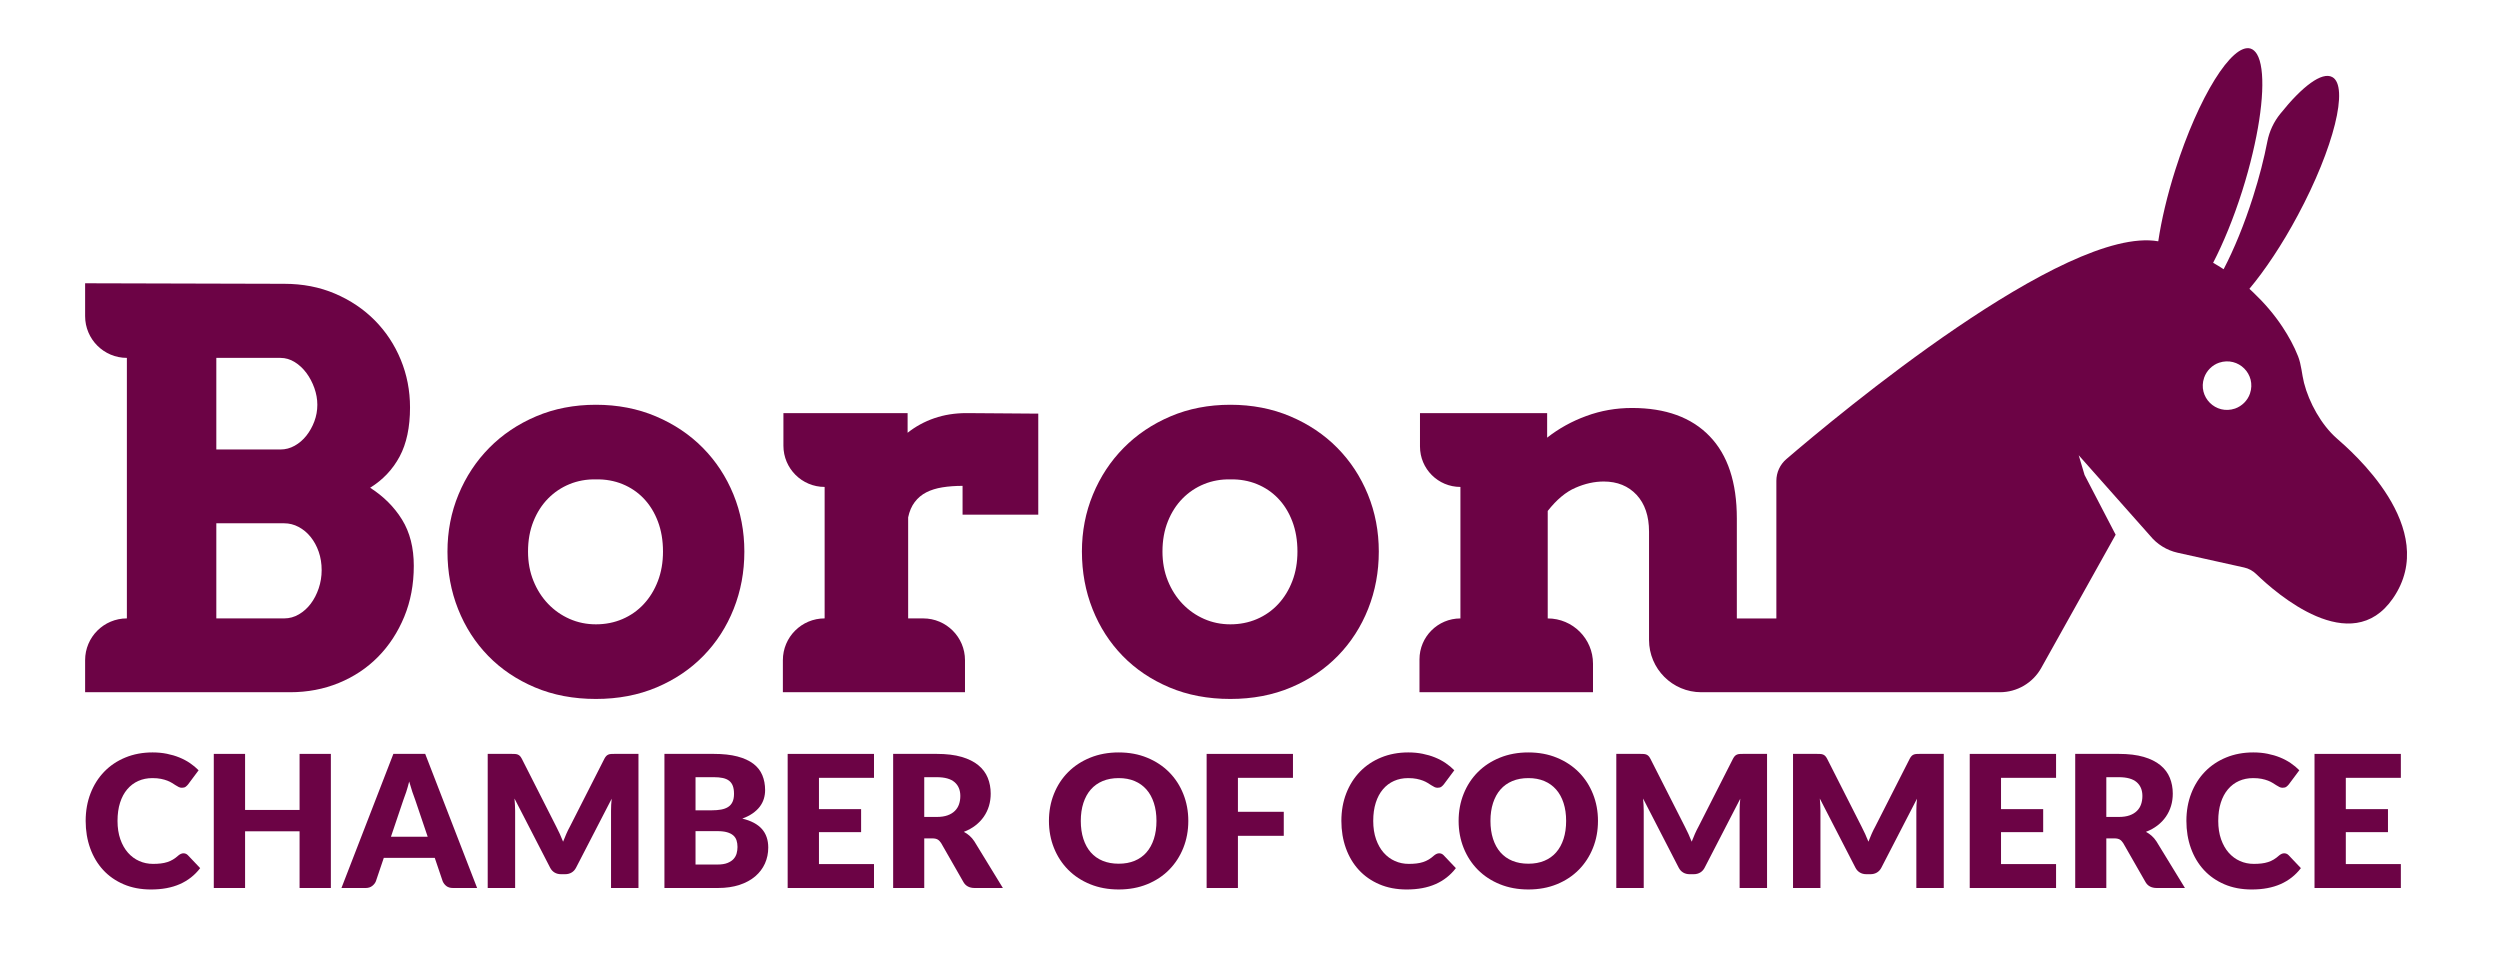 <?xml version="1.0" encoding="UTF-8"?>
<svg id="Layer_1" data-name="Layer 1" xmlns="http://www.w3.org/2000/svg" width="4.164in" height="1.593in" viewBox="0 0 299.821 114.687">
  <defs>
    <style>
      .cls-1 {
        fill: #6c0345;
        stroke-width: 0px;
      }
    </style>
  </defs>
  <path class="cls-1" d="M15.216,74.157h0v-31.243h0c-2.766,0-5.008-2.242-5.008-5.008v-3.941l23.876.064c2.218,0,4.249.393,6.09,1.179,1.841.787,3.43,1.853,4.766,3.199,1.335,1.346,2.375,2.919,3.118,4.717.743,1.799,1.115,3.711,1.115,5.735,0,2.37-.415,4.33-1.244,5.88s-2.009,2.8-3.538,3.748c1.615,1.034,2.892,2.31,3.829,3.829s1.405,3.366,1.405,5.541c0,2.219-.382,4.254-1.147,6.106s-1.809,3.452-3.134,4.798-2.892,2.391-4.701,3.134c-1.809.743-3.759,1.115-5.848,1.115H10.208v-3.845c0-2.766,2.242-5.008,5.008-5.008ZM25.943,42.914v10.985h7.69c.603,0,1.173-.15,1.712-.453.538-.301,1.006-.705,1.405-1.211.398-.506.716-1.077.953-1.712.237-.635.355-1.297.355-1.987,0-.667-.119-1.335-.355-2.003-.237-.667-.555-1.271-.953-1.809-.399-.538-.867-.975-1.405-1.309-.539-.333-1.11-.501-1.712-.501h-7.69ZM25.943,62.752v11.405h8.142c.625,0,1.211-.162,1.761-.485s1.023-.748,1.422-1.276c.398-.528.716-1.142.953-1.842.236-.7.355-1.427.355-2.181,0-.796-.119-1.535-.355-2.213-.237-.679-.561-1.271-.97-1.777-.409-.506-.888-.905-1.438-1.196-.549-.291-1.126-.436-1.729-.436h-8.142Z"/>
  <path class="cls-1" d="M53.664,66.144c0-2.434.441-4.717,1.325-6.85.883-2.132,2.111-3.995,3.683-5.589,1.572-1.594,3.446-2.854,5.622-3.78,2.175-.926,4.566-1.389,7.172-1.389s5.002.463,7.189,1.389c2.186.926,4.065,2.187,5.638,3.78,1.572,1.594,2.795,3.457,3.667,5.589.873,2.132,1.309,4.416,1.309,6.85s-.425,4.723-1.276,6.866c-.851,2.144-2.057,4.017-3.619,5.622-1.562,1.605-3.436,2.871-5.622,3.796s-4.615,1.389-7.286,1.389c-2.693,0-5.132-.463-7.318-1.389-2.187-.926-4.055-2.186-5.605-3.78-1.551-1.594-2.752-3.462-3.603-5.605-.851-2.143-1.276-4.442-1.276-6.898ZM63.325,66.144c0,1.271.215,2.439.646,3.505.431,1.066,1.018,1.987,1.761,2.763s1.604,1.378,2.585,1.809c.98.431,2.03.646,3.15.646,1.142,0,2.202-.21,3.183-.63.98-.42,1.831-1.018,2.552-1.793s1.287-1.696,1.696-2.763c.409-1.066.614-2.245.614-3.538,0-1.335-.205-2.542-.614-3.619-.409-1.077-.975-1.992-1.696-2.746s-1.572-1.33-2.552-1.729c-.98-.398-2.041-.586-3.183-.565-1.12-.021-2.17.167-3.15.565-.98.399-1.842.975-2.585,1.729s-1.33,1.669-1.761,2.746c-.431,1.077-.646,2.283-.646,3.619Z"/>
  <path class="cls-1" d="M124.518,61.718h-9.079v-3.457c-.883,0-1.691.06-2.423.178-.732.118-1.373.318-1.922.598s-1.013.667-1.389,1.163c-.377.496-.641,1.109-.792,1.841v12.116h1.806c2.768,0,5.011,2.244,5.011,5.011v3.841h-21.841v-3.845c0-2.766,2.242-5.008,5.008-5.008h0v-15.767h0c-2.73,0-4.943-2.213-4.943-4.943v-3.91h14.894v2.358c.948-.753,2.014-1.335,3.199-1.745,1.185-.409,2.477-.614,3.877-.614,1.422,0,2.886.011,4.394.032,1.508.022,2.908.032,4.2.032v12.116Z"/>
  <path class="cls-1" d="M129.752,66.144c0-2.434.441-4.717,1.325-6.85.883-2.132,2.111-3.995,3.683-5.589,1.572-1.594,3.446-2.854,5.622-3.78,2.175-.926,4.566-1.389,7.172-1.389s5.003.463,7.189,1.389c2.186.926,4.065,2.187,5.638,3.78,1.572,1.594,2.795,3.457,3.667,5.589s1.309,4.416,1.309,6.85-.426,4.723-1.276,6.866c-.851,2.144-2.057,4.017-3.618,5.622-1.562,1.605-3.437,2.871-5.622,3.796-2.187.926-4.615,1.389-7.286,1.389-2.693,0-5.132-.463-7.318-1.389-2.187-.926-4.055-2.186-5.605-3.78-1.551-1.594-2.752-3.462-3.603-5.605-.851-2.143-1.276-4.442-1.276-6.898ZM139.413,66.144c0,1.271.215,2.439.646,3.505.431,1.066,1.018,1.987,1.761,2.763s1.604,1.378,2.585,1.809c.98.431,2.03.646,3.15.646,1.142,0,2.202-.21,3.183-.63s1.831-1.018,2.553-1.793,1.287-1.696,1.696-2.763c.409-1.066.613-2.245.613-3.538,0-1.335-.204-2.542-.613-3.619-.409-1.077-.975-1.992-1.696-2.746s-1.572-1.33-2.553-1.729c-.98-.398-2.041-.586-3.183-.565-1.12-.021-2.17.167-3.15.565-.98.399-1.842.975-2.585,1.729s-1.33,1.669-1.761,2.746c-.431,1.077-.646,2.283-.646,3.619Z"/>
  <path class="cls-1" d="M280.247,52.57c-1.85-1.62-3.33-4.3-3.93-6.66-.27-1.07-.31-2.15-.71-3.18-.482-1.238-1.146-2.425-1.866-3.518-1.007-1.528-2.207-2.914-3.535-4.173-.146-.139-.293-.276-.439-.408,1.87-2.24,3.92-5.29,5.8-8.81,4.33-8.07,6.17-15.5,4.13-16.59-1.23-.66-3.59,1.11-6.21,4.39-.78.96-1.32,2.09-1.56,3.31-.4,2.07-.98,4.33-1.72,6.66-1.05,3.31-2.28,6.29-3.53,8.69-.4-.27-.83-.52-1.26-.77,1.23-2.38,2.45-5.34,3.49-8.62.49-1.55.91-3.07,1.25-4.52,1.33-5.58,1.54-10.17.52-11.88-.21-.34-.46-.57-.76-.67-2.22-.7-6.26,5.8-9.03,14.53-.98,3.08-1.67,6.03-2.05,8.58-11.15-1.94-38.54,20.92-44.6,26.12-.76.65-1.2,1.6-1.2,2.61v16.5h-4.74v-11.99c0-4.33-1.09-7.62-3.27-9.87-2.17-2.25-5.27-3.38-9.3-3.38-1.92,0-3.74.32-5.48.96-1.73.63-3.3,1.5-4.7,2.6v-2.94h-15.25v4c0,1.34.54,2.55,1.42,3.43s2.09,1.42,3.43,1.42v15.77c-2.71,0-4.91,2.2-4.91,4.91v3.94h20.81v-3.43c0-1.5-.61-2.85-1.59-3.83s-2.34-1.59-3.84-1.59v-12.89c1.07-1.36,2.18-2.29,3.33-2.78,1.14-.5,2.27-.75,3.39-.75,1.63,0,2.95.54,3.94,1.6.99,1.07,1.49,2.54,1.49,4.41v12.99c0,3.463,2.807,6.27,6.27,6.27h35.807c2.058,0,3.955-1.113,4.959-2.91l8.925-15.98-3.73-7.17-.7-2.36,8.56,9.65c.84,1.03,2,1.75,3.3,2.04l7.97,1.77c.56.12,1.06.4,1.47.8,2.4,2.32,11.36,10.17,16.38,2.91,5.83-8.44-5.12-17.78-6.73-19.19ZM269.837,47.19c-.28.83-.96,1.51-1.79,1.8-2.32.79-4.5-1.39-3.71-3.7.29-.84.97-1.52,1.8-1.8,2.31-.77,4.48,1.39,3.7,3.7Z"/>
  <g>
    <path class="cls-1" d="M22.008,102.328c.088,0,.177.017.265.05.088.033.173.09.254.171l1.479,1.557c-.648.846-1.459,1.485-2.434,1.915-.975.431-2.128.646-3.46.646-1.222,0-2.316-.208-3.284-.624-.968-.416-1.789-.989-2.462-1.722s-1.19-1.601-1.551-2.605-.541-2.096-.541-3.273c0-1.199.195-2.302.585-3.306.39-1.004.938-1.871,1.645-2.6s1.553-1.295,2.539-1.7c.986-.405,2.072-.607,3.256-.607.604,0,1.172.053,1.706.16.533.106,1.032.253,1.496.441.464.188.89.414,1.28.679.39.265.736.552,1.038.861l-1.258,1.689c-.081.103-.176.197-.287.282s-.265.127-.464.127c-.132,0-.258-.029-.375-.088-.118-.059-.243-.131-.375-.215s-.278-.177-.436-.276c-.158-.1-.346-.191-.563-.276-.217-.084-.471-.156-.762-.215s-.631-.088-1.021-.088c-.618,0-1.183.114-1.694.342-.512.228-.953.561-1.325.999-.372.438-.659.975-.861,1.611-.203.637-.304,1.363-.304,2.18,0,.824.112,1.556.337,2.197.224.64.53,1.179.916,1.617.386.438.837.771,1.352.999.515.229,1.067.342,1.656.342.338,0,.647-.017.927-.05.28-.033.541-.088.784-.166.243-.077.471-.18.685-.309.213-.128.431-.292.651-.491.088-.073.184-.134.287-.182.103-.048.21-.072.32-.072Z"/>
    <path class="cls-1" d="M39.68,90.406v16.083h-3.753v-6.8h-6.535v6.8h-3.753v-16.083h3.753v6.723h6.535v-6.723h3.753Z"/>
    <path class="cls-1" d="M57.22,106.489h-2.892c-.324,0-.585-.075-.784-.226s-.35-.344-.453-.58l-.949-2.804h-6.115l-.949,2.804c-.081.206-.226.392-.436.557-.209.166-.469.249-.778.249h-2.914l6.226-16.083h3.819l6.226,16.083ZM51.292,100.341l-1.49-4.404c-.11-.279-.229-.609-.354-.988s-.25-.789-.375-1.231c-.11.449-.229.865-.354,1.248s-.243.714-.353.993l-1.479,4.382h4.404Z"/>
    <path class="cls-1" d="M76.57,90.406v16.083h-3.29v-9.25c0-.213.005-.445.017-.695.011-.25.031-.504.061-.762l-4.271,8.268c-.133.258-.311.453-.536.585s-.48.199-.767.199h-.508c-.287,0-.542-.066-.767-.199s-.403-.327-.535-.585l-4.272-8.29c.022.265.041.524.055.778s.022.488.022.701v9.25h-3.289v-16.083h2.848c.162,0,.304.004.425.011.122.007.23.029.326.066.096.037.182.094.259.171.078.077.153.186.227.326l4.139,8.157c.147.28.289.57.425.872.136.302.267.611.392.927.125-.324.256-.64.392-.949.136-.309.281-.604.436-.883l4.128-8.124c.074-.14.149-.249.227-.326s.164-.134.259-.171c.096-.037.204-.059.326-.066s.263-.011.425-.011h2.848Z"/>
    <path class="cls-1" d="M85.6,90.406c1.111,0,2.057.104,2.836.309.78.206,1.417.497,1.91.872.493.375.852.832,1.076,1.369.225.538.337,1.137.337,1.799,0,.361-.052.708-.155,1.043s-.265.647-.485.938c-.221.291-.504.558-.85.8-.346.243-.762.453-1.247.629,1.06.257,1.843.673,2.351,1.247.508.574.762,1.317.762,2.23,0,.684-.133,1.321-.397,1.91-.265.589-.653,1.102-1.165,1.54-.512.438-1.143.78-1.893,1.027s-1.608.37-2.572.37h-6.424v-16.083h5.917ZM83.414,93.199v3.974h1.943c.412,0,.784-.029,1.115-.088.332-.059.613-.162.845-.309.232-.147.408-.349.53-.607.122-.257.182-.581.182-.971,0-.383-.048-.701-.144-.955s-.243-.458-.441-.613c-.199-.154-.451-.265-.756-.331-.305-.066-.667-.099-1.087-.099h-2.186ZM86.041,103.675c.493,0,.896-.062,1.208-.188s.558-.287.734-.486c.176-.199.298-.423.364-.673.066-.25.099-.504.099-.761,0-.294-.039-.56-.116-.795-.078-.235-.21-.434-.397-.596-.188-.162-.436-.287-.745-.375-.309-.088-.699-.132-1.17-.132h-2.605v4.007h2.627Z"/>
    <path class="cls-1" d="M98.216,93.277v3.753h5.055v2.76h-5.055v3.83h6.601v2.87h-10.354v-16.083h10.354v2.87h-6.601Z"/>
    <path class="cls-1" d="M120.27,106.489h-3.377c-.625,0-1.075-.235-1.347-.707l-2.671-4.669c-.125-.199-.265-.344-.419-.436-.154-.092-.375-.138-.662-.138h-.95v5.95h-3.73v-16.083h5.232c1.163,0,2.154.12,2.975.359.821.239,1.49.572,2.009.999.519.427.896.931,1.131,1.512.235.582.353,1.214.353,1.898,0,.523-.07,1.016-.209,1.479-.14.463-.346.892-.618,1.286-.272.394-.609.745-1.01,1.054-.401.309-.863.563-1.385.762.243.125.471.282.685.469s.405.41.574.668l3.422,5.596ZM112.345,97.968c.508,0,.94-.064,1.297-.193.357-.128.649-.307.877-.535s.394-.495.497-.8c.103-.305.154-.635.154-.988,0-.707-.23-1.259-.69-1.656-.46-.397-1.172-.596-2.136-.596h-1.501v4.769h1.501Z"/>
    <path class="cls-1" d="M142.512,98.443c0,1.163-.201,2.245-.602,3.245-.401,1.001-.966,1.871-1.694,2.611-.729.739-1.606,1.319-2.633,1.738s-2.166.629-3.417.629-2.392-.21-3.422-.629-1.912-.999-2.644-1.738c-.732-.74-1.299-1.61-1.7-2.611-.401-1-.602-2.083-.602-3.245s.2-2.245.602-3.245c.401-1.001.967-1.869,1.7-2.605.732-.735,1.613-1.313,2.644-1.733s2.171-.629,3.422-.629,2.39.211,3.417.635c1.026.423,1.904,1.002,2.633,1.738s1.293,1.604,1.694,2.605c.401,1.001.602,2.079.602,3.234ZM138.693,98.443c0-.795-.103-1.51-.309-2.147-.206-.636-.502-1.176-.889-1.617s-.859-.78-1.418-1.016c-.559-.235-1.196-.353-1.91-.353-.721,0-1.363.118-1.926.353-.563.236-1.038.574-1.424,1.016s-.683.981-.889,1.617c-.206.637-.309,1.352-.309,2.147,0,.802.103,1.521.309,2.158.206.637.502,1.176.889,1.617.386.442.861.778,1.424,1.01s1.205.348,1.926.348c.714,0,1.351-.116,1.91-.348s1.032-.568,1.418-1.01c.386-.441.683-.98.889-1.617.206-.636.309-1.355.309-2.158Z"/>
    <path class="cls-1" d="M148.462,93.277v4.073h5.498v2.881h-5.498v6.259h-3.753v-16.083h10.354v2.87h-6.601Z"/>
    <path class="cls-1" d="M172.603,102.328c.088,0,.176.017.265.05.088.033.173.09.254.171l1.479,1.557c-.647.846-1.459,1.485-2.434,1.915-.976.431-2.129.646-3.461.646-1.221,0-2.315-.208-3.283-.624-.968-.416-1.788-.989-2.462-1.722-.673-.732-1.19-1.601-1.551-2.605s-.541-2.096-.541-3.273c0-1.199.195-2.302.585-3.306.391-1.004.938-1.871,1.645-2.6.707-.729,1.553-1.295,2.539-1.7s2.071-.607,3.257-.607c.603,0,1.172.053,1.705.16.533.106,1.032.253,1.496.441.463.188.89.414,1.28.679.39.265.735.552,1.037.861l-1.258,1.689c-.081.103-.177.197-.287.282s-.265.127-.464.127c-.133,0-.258-.029-.375-.088-.118-.059-.243-.131-.376-.215-.132-.084-.277-.177-.436-.276-.158-.1-.346-.191-.563-.276-.217-.084-.471-.156-.761-.215-.291-.059-.632-.088-1.021-.088-.618,0-1.183.114-1.694.342s-.953.561-1.324.999c-.372.438-.659.975-.861,1.611-.202.637-.304,1.363-.304,2.18,0,.824.112,1.556.337,2.197.225.64.529,1.179.916,1.617.387.438.837.771,1.353.999.515.229,1.066.342,1.655.342.339,0,.647-.017.928-.05.279-.033.54-.088.783-.166.243-.077.471-.18.685-.309.213-.128.431-.292.651-.491.088-.073.184-.134.287-.182.103-.048.209-.072.32-.072Z"/>
    <path class="cls-1" d="M191.643,98.443c0,1.163-.2,2.245-.602,3.245-.4,1.001-.966,1.871-1.694,2.611-.729.739-1.605,1.319-2.633,1.738-1.026.419-2.165.629-3.416.629s-2.392-.21-3.422-.629-1.911-.999-2.644-1.738c-.732-.74-1.299-1.61-1.7-2.611-.4-1-.602-2.083-.602-3.245s.201-2.245.602-3.245c.401-1.001.968-1.869,1.7-2.605.732-.735,1.613-1.313,2.644-1.733s2.171-.629,3.422-.629,2.39.211,3.416.635c1.027.423,1.904,1.002,2.633,1.738s1.294,1.604,1.694,2.605c.401,1.001.602,2.079.602,3.234ZM187.824,98.443c0-.795-.103-1.51-.309-2.147-.206-.636-.502-1.176-.889-1.617s-.859-.78-1.418-1.016c-.56-.235-1.196-.353-1.91-.353-.721,0-1.363.118-1.926.353-.563.236-1.038.574-1.424,1.016-.387.441-.683.981-.889,1.617-.206.637-.31,1.352-.31,2.147,0,.802.104,1.521.31,2.158.206.637.502,1.176.889,1.617.386.442.86.778,1.424,1.01.562.232,1.205.348,1.926.348.714,0,1.351-.116,1.91-.348.559-.232,1.031-.568,1.418-1.01.387-.441.683-.98.889-1.617.206-.636.309-1.355.309-2.158Z"/>
    <path class="cls-1" d="M211.919,90.406v16.083h-3.289v-9.25c0-.213.006-.445.017-.695.011-.25.031-.504.061-.762l-4.271,8.268c-.133.258-.312.453-.535.585-.225.132-.48.199-.768.199h-.508c-.287,0-.543-.066-.767-.199-.225-.132-.403-.327-.536-.585l-4.271-8.29c.022.265.04.524.056.778.015.254.021.488.021.701v9.25h-3.289v-16.083h2.848c.162,0,.304.004.425.011s.23.029.326.066c.095.037.182.094.259.171s.153.186.227.326l4.14,8.157c.146.28.288.57.425.872.136.302.267.611.392.927.125-.324.256-.64.392-.949.137-.309.282-.604.437-.883l4.128-8.124c.073-.14.149-.249.227-.326s.164-.134.26-.171c.095-.037.204-.059.325-.066s.263-.011.425-.011h2.848Z"/>
    <path class="cls-1" d="M233.113,90.406v16.083h-3.289v-9.25c0-.213.006-.445.017-.695.011-.25.031-.504.061-.762l-4.271,8.268c-.133.258-.312.453-.535.585-.225.132-.48.199-.768.199h-.508c-.287,0-.543-.066-.767-.199-.225-.132-.403-.327-.536-.585l-4.271-8.29c.022.265.04.524.056.778.015.254.021.488.021.701v9.25h-3.289v-16.083h2.848c.162,0,.304.004.425.011s.23.029.326.066c.095.037.182.094.259.171s.153.186.227.326l4.14,8.157c.146.28.288.57.425.872.136.302.267.611.392.927.125-.324.256-.64.392-.949.137-.309.282-.604.437-.883l4.128-8.124c.073-.14.149-.249.227-.326s.164-.134.26-.171c.095-.037.204-.059.325-.066s.263-.011.425-.011h2.848Z"/>
    <path class="cls-1" d="M239.979,93.277v3.753h5.056v2.76h-5.056v3.83h6.601v2.87h-10.354v-16.083h10.354v2.87h-6.601Z"/>
    <path class="cls-1" d="M262.034,106.489h-3.378c-.625,0-1.074-.235-1.347-.707l-2.671-4.669c-.125-.199-.265-.344-.419-.436-.155-.092-.376-.138-.663-.138h-.949v5.95h-3.73v-16.083h5.231c1.163,0,2.154.12,2.976.359.82.239,1.49.572,2.009.999s.896.931,1.131,1.512c.236.582.354,1.214.354,1.898,0,.523-.07,1.016-.21,1.479-.14.463-.346.892-.618,1.286-.271.394-.608.745-1.01,1.054s-.862.563-1.385.762c.242.125.471.282.684.469.214.188.405.41.574.668l3.422,5.596ZM254.108,97.968c.508,0,.94-.064,1.298-.193.356-.128.649-.307.877-.535.229-.228.394-.495.497-.8.103-.305.154-.635.154-.988,0-.707-.229-1.259-.689-1.656-.46-.397-1.172-.596-2.137-.596h-1.501v4.769h1.501Z"/>
    <path class="cls-1" d="M273.945,102.328c.088,0,.176.017.265.05.088.033.173.09.254.171l1.479,1.557c-.647.846-1.459,1.485-2.434,1.915-.976.431-2.129.646-3.461.646-1.221,0-2.315-.208-3.283-.624-.968-.416-1.788-.989-2.462-1.722-.673-.732-1.19-1.601-1.551-2.605s-.541-2.096-.541-3.273c0-1.199.195-2.302.585-3.306.391-1.004.938-1.871,1.645-2.6.707-.729,1.553-1.295,2.539-1.7s2.071-.607,3.257-.607c.603,0,1.172.053,1.705.16.533.106,1.032.253,1.496.441.463.188.89.414,1.28.679.39.265.735.552,1.037.861l-1.258,1.689c-.081.103-.177.197-.287.282s-.265.127-.464.127c-.133,0-.258-.029-.375-.088-.118-.059-.243-.131-.376-.215-.132-.084-.277-.177-.436-.276-.158-.1-.346-.191-.563-.276-.217-.084-.471-.156-.761-.215-.291-.059-.632-.088-1.021-.088-.618,0-1.183.114-1.694.342s-.953.561-1.324.999c-.372.438-.659.975-.861,1.611-.202.637-.304,1.363-.304,2.18,0,.824.112,1.556.337,2.197.225.64.529,1.179.916,1.617.387.438.837.771,1.353.999.515.229,1.066.342,1.655.342.339,0,.647-.017.928-.05.279-.033.54-.088.783-.166.243-.077.471-.18.685-.309.213-.128.431-.292.651-.491.088-.073.184-.134.287-.182.103-.048.209-.072.32-.072Z"/>
    <path class="cls-1" d="M281.329,93.277v3.753h5.056v2.76h-5.056v3.83h6.601v2.87h-10.354v-16.083h10.354v2.87h-6.601Z"/>
  </g>
</svg>